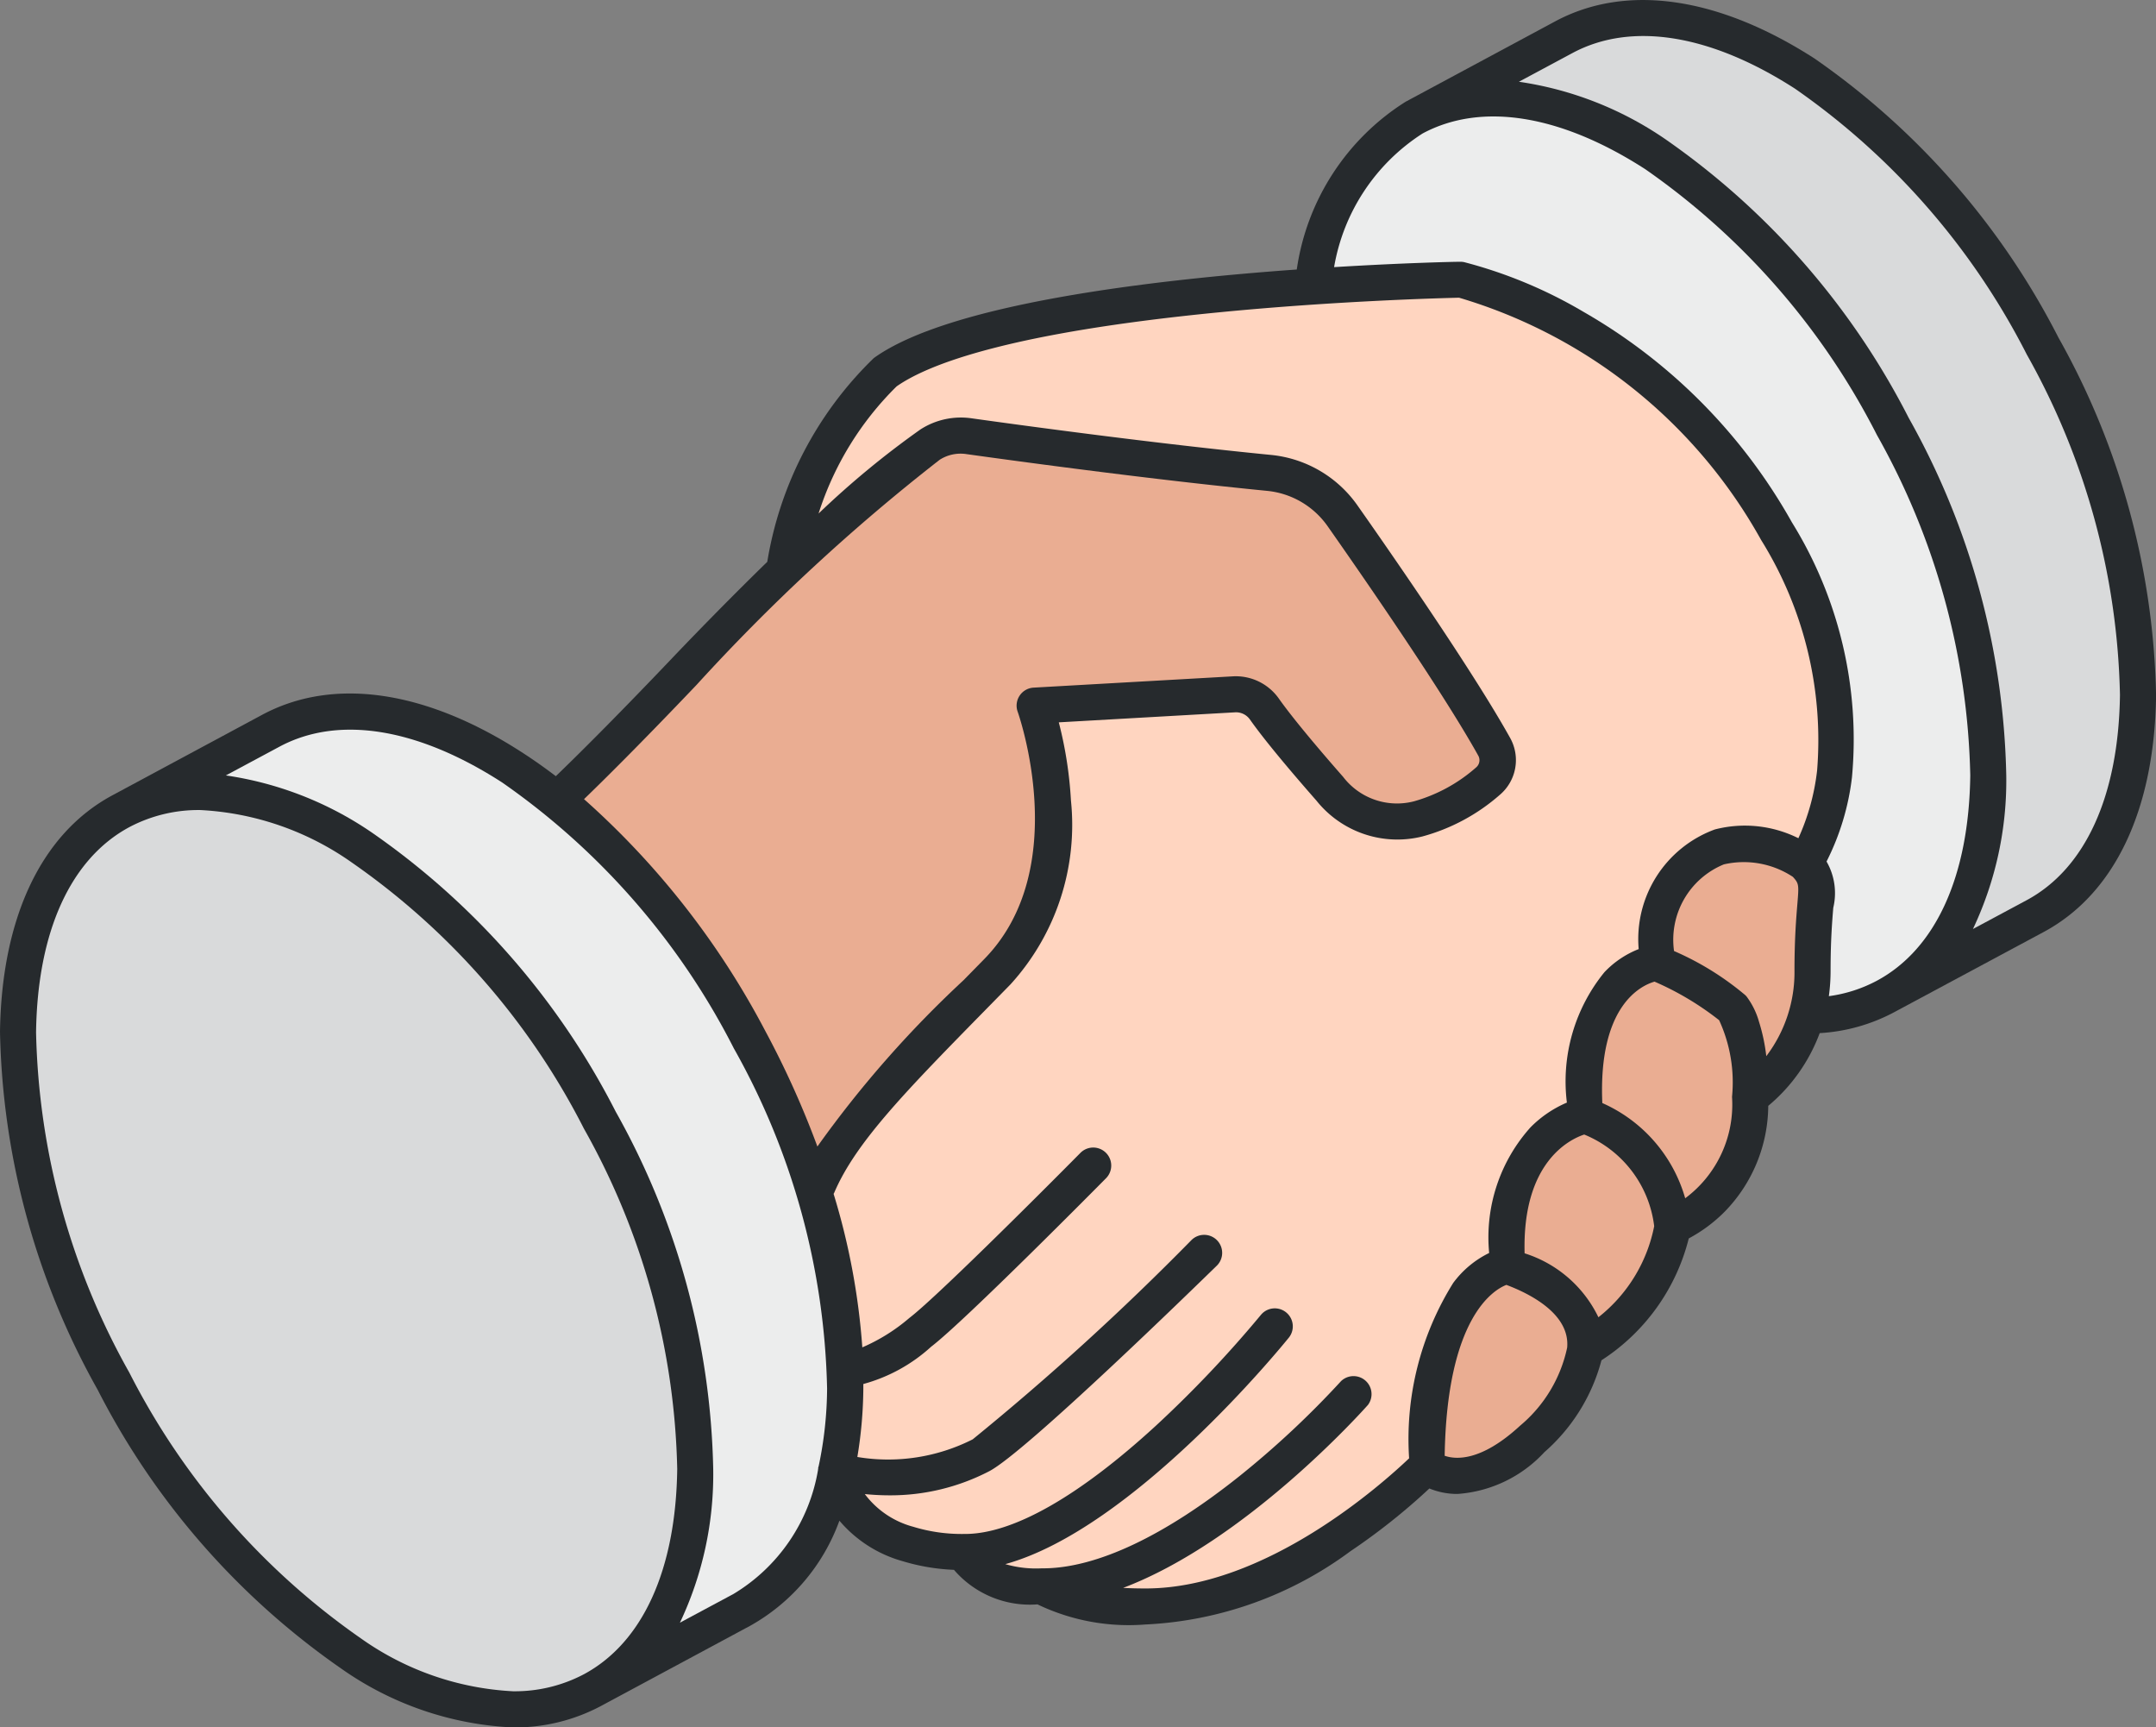 <svg xmlns="http://www.w3.org/2000/svg" id="prefix__Layer_2" width="63.544" height="50.897" data-name="Layer 2" viewBox="0 0 63.544 50.897">
    <rect x="0" y="0" width="63.544" height="50.897" fill="#808080" stroke="none"/>
    <defs>
        <style>
            .prefix__cls-2{fill:#eaad92}.prefix__cls-3{fill:#d9dadb}.prefix__cls-4{fill:#eceded}
        </style>
    </defs>
    <g id="prefix__Layer_1" data-name="Layer 1">
        <path id="prefix__Path_151" d="M60.671 9.952a22.4 22.4 0 0 0-7.19-8.226C50.645-.1 47.932-.493 45.839.629L41.426 3a7.025 7.025 0 0 0-3.206 4.942c-4.29.307-10.212 1.009-12.442 2.592l-.028.021a10.769 10.769 0 0 0-3.136 6c-1.24 1.209-2.329 2.339-2.853 2.89-1.77 1.858-2.9 2.965-3.379 3.426q-.5-.381-1.011-.71c-2.835-1.829-5.549-2.219-7.641-1.1l-4.414 2.372C1.224 24.555.047 27.031 0 30.406a22.4 22.4 0 0 0 2.876 10.54 22.394 22.394 0 0 0 7.19 8.226 9.53 9.53 0 0 0 5.055 1.728 5.409 5.409 0 0 0 2.586-.629l4.412-2.371a5.822 5.822 0 0 0 2.621-3.092A3.765 3.765 0 0 0 26.6 46a6.034 6.034 0 0 0 1.516.256 2.954 2.954 0 0 0 2.462 1.018 6.21 6.21 0 0 0 3.184.592h.009a11.018 11.018 0 0 0 6.029-2.157 18.8 18.8 0 0 0 2.328-1.85 2.156 2.156 0 0 0 .828.161 3.846 3.846 0 0 0 2.561-1.23 5.438 5.438 0 0 0 1.683-2.708 6.009 6.009 0 0 0 2.573-3.591 4.422 4.422 0 0 0 1.061-.79 4.51 4.51 0 0 0 1.282-3.116 5.108 5.108 0 0 0 1.516-2.143 5.313 5.313 0 0 0 2.187-.612l4.413-2.367c2.092-1.122 3.27-3.6 3.314-6.972a22.375 22.375 0 0 0-2.875-10.539z" data-name="Path 151" transform="translate(0 -.001)" style="fill:#262a2d"/>
        <path id="prefix__Path_152" d="M102.666 83.968a57.4 57.4 0 0 1 7.167-6.634 1.142 1.142 0 0 1 .785-.166c1.538.215 5.481.752 8.862 1.083a2.474 2.474 0 0 1 1.786 1.043c1.224 1.745 3.429 4.944 4.439 6.759a.277.277 0 0 1-.062.346 4.69 4.69 0 0 1-1.833 1 2 2 0 0 1-2.088-.721c-1.123-1.279-1.65-1.96-1.894-2.306a1.553 1.553 0 0 0-1.366-.655l-5.863.332a.531.531 0 0 0-.469.71c.017.046 1.632 4.615-.982 7.285l-.614.626a32.134 32.134 0 0 0-4.307 4.9 26.731 26.731 0 0 0-1.53-3.394 24.108 24.108 0 0 0-5.348-6.841c.53-.511 1.628-1.594 3.317-3.367z" class="prefix__cls-2" data-name="Path 152" transform="translate(-82.136 -63.788)"/>
        <path id="prefix__Path_153" d="M20.184 163.721a8.49 8.49 0 0 1-4.476-1.555 21.321 21.321 0 0 1-6.83-7.836 21.33 21.33 0 0 1-2.748-10.024c.04-2.97 1.018-5.119 2.755-6.05a4.363 4.363 0 0 1 2.088-.5 8.49 8.49 0 0 1 4.476 1.555 21.321 21.321 0 0 1 6.83 7.836 21.325 21.325 0 0 1 2.748 10.025c-.039 2.97-1.018 5.119-2.755 6.05a4.361 4.361 0 0 1-2.088.499z" class="prefix__cls-3" data-name="Path 153" transform="translate(-5.067 -113.888)"/>
        <path id="prefix__Path_154" d="M53.364 149.569l-1.578.846a10.218 10.218 0 0 0 .981-4.516 22.4 22.4 0 0 0-2.874-10.541 22.394 22.394 0 0 0-7.19-8.226 10.212 10.212 0 0 0-4.3-1.681l1.578-.846c1.736-.932 4.068-.558 6.564 1.053a21.323 21.323 0 0 1 6.83 7.836 21.32 21.32 0 0 1 2.748 10.025 11.293 11.293 0 0 1-.247 2.278l-.007.023c0 .008-.006.019-.008.028s0 .013 0 .02 0 .022-.006.033a.054.054 0 0 1 0 .007.1.1 0 0 0 0 .01 5.292 5.292 0 0 1-2.491 3.651z" class="prefix__cls-4" data-name="Path 154" transform="translate(-31.746 -102.603)"/>
        <path id="prefix__Path_155" d="M148.822 88.665h-.009c-.238 0-.456-.006-.656-.017 3.613-1.368 7.041-5.195 7.216-5.391a.531.531 0 0 0-.794-.7 26.994 26.994 0 0 1-2.977 2.785c-2.218 1.774-4.215 2.717-5.778 2.73h-.069a3.257 3.257 0 0 1-1.071-.124c3.775-1.041 8.16-6.429 8.364-6.682a.531.531 0 0 0-.826-.667 34.206 34.206 0 0 1-3.1 3.271c-2.274 2.086-4.218 3.189-5.622 3.189h-.026a4.871 4.871 0 0 1-1.5-.211 2.631 2.631 0 0 1-1.43-.964c.223.022.468.037.732.037a6.319 6.319 0 0 0 2.928-.707c1.063-.545 6.123-5.486 6.7-6.046a.531.531 0 1 0-.743-.758 78.118 78.118 0 0 1-6.437 5.861 5.519 5.519 0 0 1-3.4.52 12.841 12.841 0 0 0 .176-2v-.15a4.854 4.854 0 0 0 2-1.1c.983-.749 4.983-4.791 5.153-4.963a.531.531 0 1 0-.755-.747c-1.421 1.436-4.3 4.3-5.042 4.864a5.406 5.406 0 0 1-1.386.866 20.308 20.308 0 0 0-.846-4.522l.019-.036c.641-1.5 2.124-3.008 4.58-5.511l.615-.627a6.98 6.98 0 0 0 1.781-5.42 11.786 11.786 0 0 0-.358-2.3l5.193-.295a.5.5 0 0 1 .438.208c.376.533 1.037 1.339 1.963 2.394a3.052 3.052 0 0 0 3.127 1.054 5.74 5.74 0 0 0 2.276-1.224 1.34 1.34 0 0 0 .307-1.675c-1.033-1.857-3.261-5.09-4.5-6.852a3.536 3.536 0 0 0-2.552-1.49c-3.361-.329-7.286-.863-8.818-1.078a2.2 2.2 0 0 0-1.514.329 26.225 26.225 0 0 0-3 2.476 9.163 9.163 0 0 1 2.3-3.746c.954-.668 3.38-1.585 9.509-2.183 3.449-.337 6.577-.419 7.069-.43a15.076 15.076 0 0 1 8.9 7.136 11.152 11.152 0 0 1 1.652 6.79 6.625 6.625 0 0 1-.552 2 3.536 3.536 0 0 0-2.463-.258 3.442 3.442 0 0 0-2.244 3.525 2.794 2.794 0 0 0-1.01.681 5.091 5.091 0 0 0-1.106 3.842 3.346 3.346 0 0 0-1.074.731 4.849 4.849 0 0 0-1.217 3.7 2.9 2.9 0 0 0-1.059.882 8.683 8.683 0 0 0-1.3 5.168c-.763.725-4.213 3.833-7.764 3.835z" data-name="Path 155" transform="translate(-115.055 -41.861)" style="fill:#ffd5c0"/>
        <path id="prefix__Path_156" d="M247.993 222.676c-1.148 1.059-1.895 1-2.223.886.066-4.077 1.442-4.889 1.819-5.035.669.251 1.881.848 1.791 1.848a4.106 4.106 0 0 1-1.387 2.301z" class="prefix__cls-2" data-name="Path 156" transform="translate(-203.191 -180.668)"/>
        <path id="prefix__Path_157" d="M261.527 198.327a3.62 3.62 0 0 0-2.175-1.884c-.074-2.685 1.329-3.359 1.757-3.5a3.352 3.352 0 0 1 2.062 2.7 4.523 4.523 0 0 1-1.644 2.684z" class="prefix__cls-2" data-name="Path 157" transform="translate(-214.417 -159.514)"/>
        <path id="prefix__Path_158" d="M275 173.337a4.383 4.383 0 0 0-2.443-2.806c-.123-2.863 1.133-3.459 1.539-3.577A8.621 8.621 0 0 1 276 168.09a4.375 4.375 0 0 1 .381 2.252v.016a3.439 3.439 0 0 1-1.381 2.979z" class="prefix__cls-2" data-name="Path 158" transform="translate(-225.332 -138.03)"/>
        <path id="prefix__Path_159" d="M287.507 152.284a5.384 5.384 0 0 0-.214-1.012 2.247 2.247 0 0 0-.368-.747c-.012-.014-.024-.027-.037-.039a8.491 8.491 0 0 0-2.1-1.3 2.4 2.4 0 0 1 1.468-2.553 2.628 2.628 0 0 1 2.034.367c.183.2.18.236.131.824-.033.4-.083 1.007-.083 1.94a4.089 4.089 0 0 1-.831 2.52z" class="prefix__cls-2" data-name="Path 159" transform="translate(-235.449 -121.164)"/>
        <path id="prefix__Path_160" d="M241.47 41.75a7.407 7.407 0 0 0 .749-2.48 12.134 12.134 0 0 0-1.77-7.514 16.36 16.36 0 0 0-6.138-6.2 13.682 13.682 0 0 0-3.518-1.466.518.518 0 0 0-.123-.012c-.179 0-1.664.033-3.714.158a5.84 5.84 0 0 1 2.608-3.938c1.737-.931 4.068-.557 6.564 1.053a21.322 21.322 0 0 1 6.83 7.837 21.323 21.323 0 0 1 2.748 10.025c-.039 2.97-1.018 5.119-2.755 6.05a4.185 4.185 0 0 1-1.413.454 5.511 5.511 0 0 0 .051-.749c0-.89.046-1.447.079-1.854a1.862 1.862 0 0 0-.198-1.364z" class="prefix__cls-4" data-name="Path 160" transform="translate(-187.636 -16.365)"/>
        <path id="prefix__Path_161" d="M276.092 25.552c-.04 2.97-1.018 5.119-2.755 6.05l-1.578.846a10.218 10.218 0 0 0 .982-4.516 22.4 22.4 0 0 0-2.874-10.541 22.394 22.394 0 0 0-7.19-8.226 10.21 10.21 0 0 0-4.3-1.681l1.578-.846c1.737-.931 4.068-.557 6.564 1.053a21.323 21.323 0 0 1 6.83 7.836 21.322 21.322 0 0 1 2.743 10.025z" class="prefix__cls-3" data-name="Path 161" transform="translate(-213.61 -5.075)"/>
    </g>
</svg>
